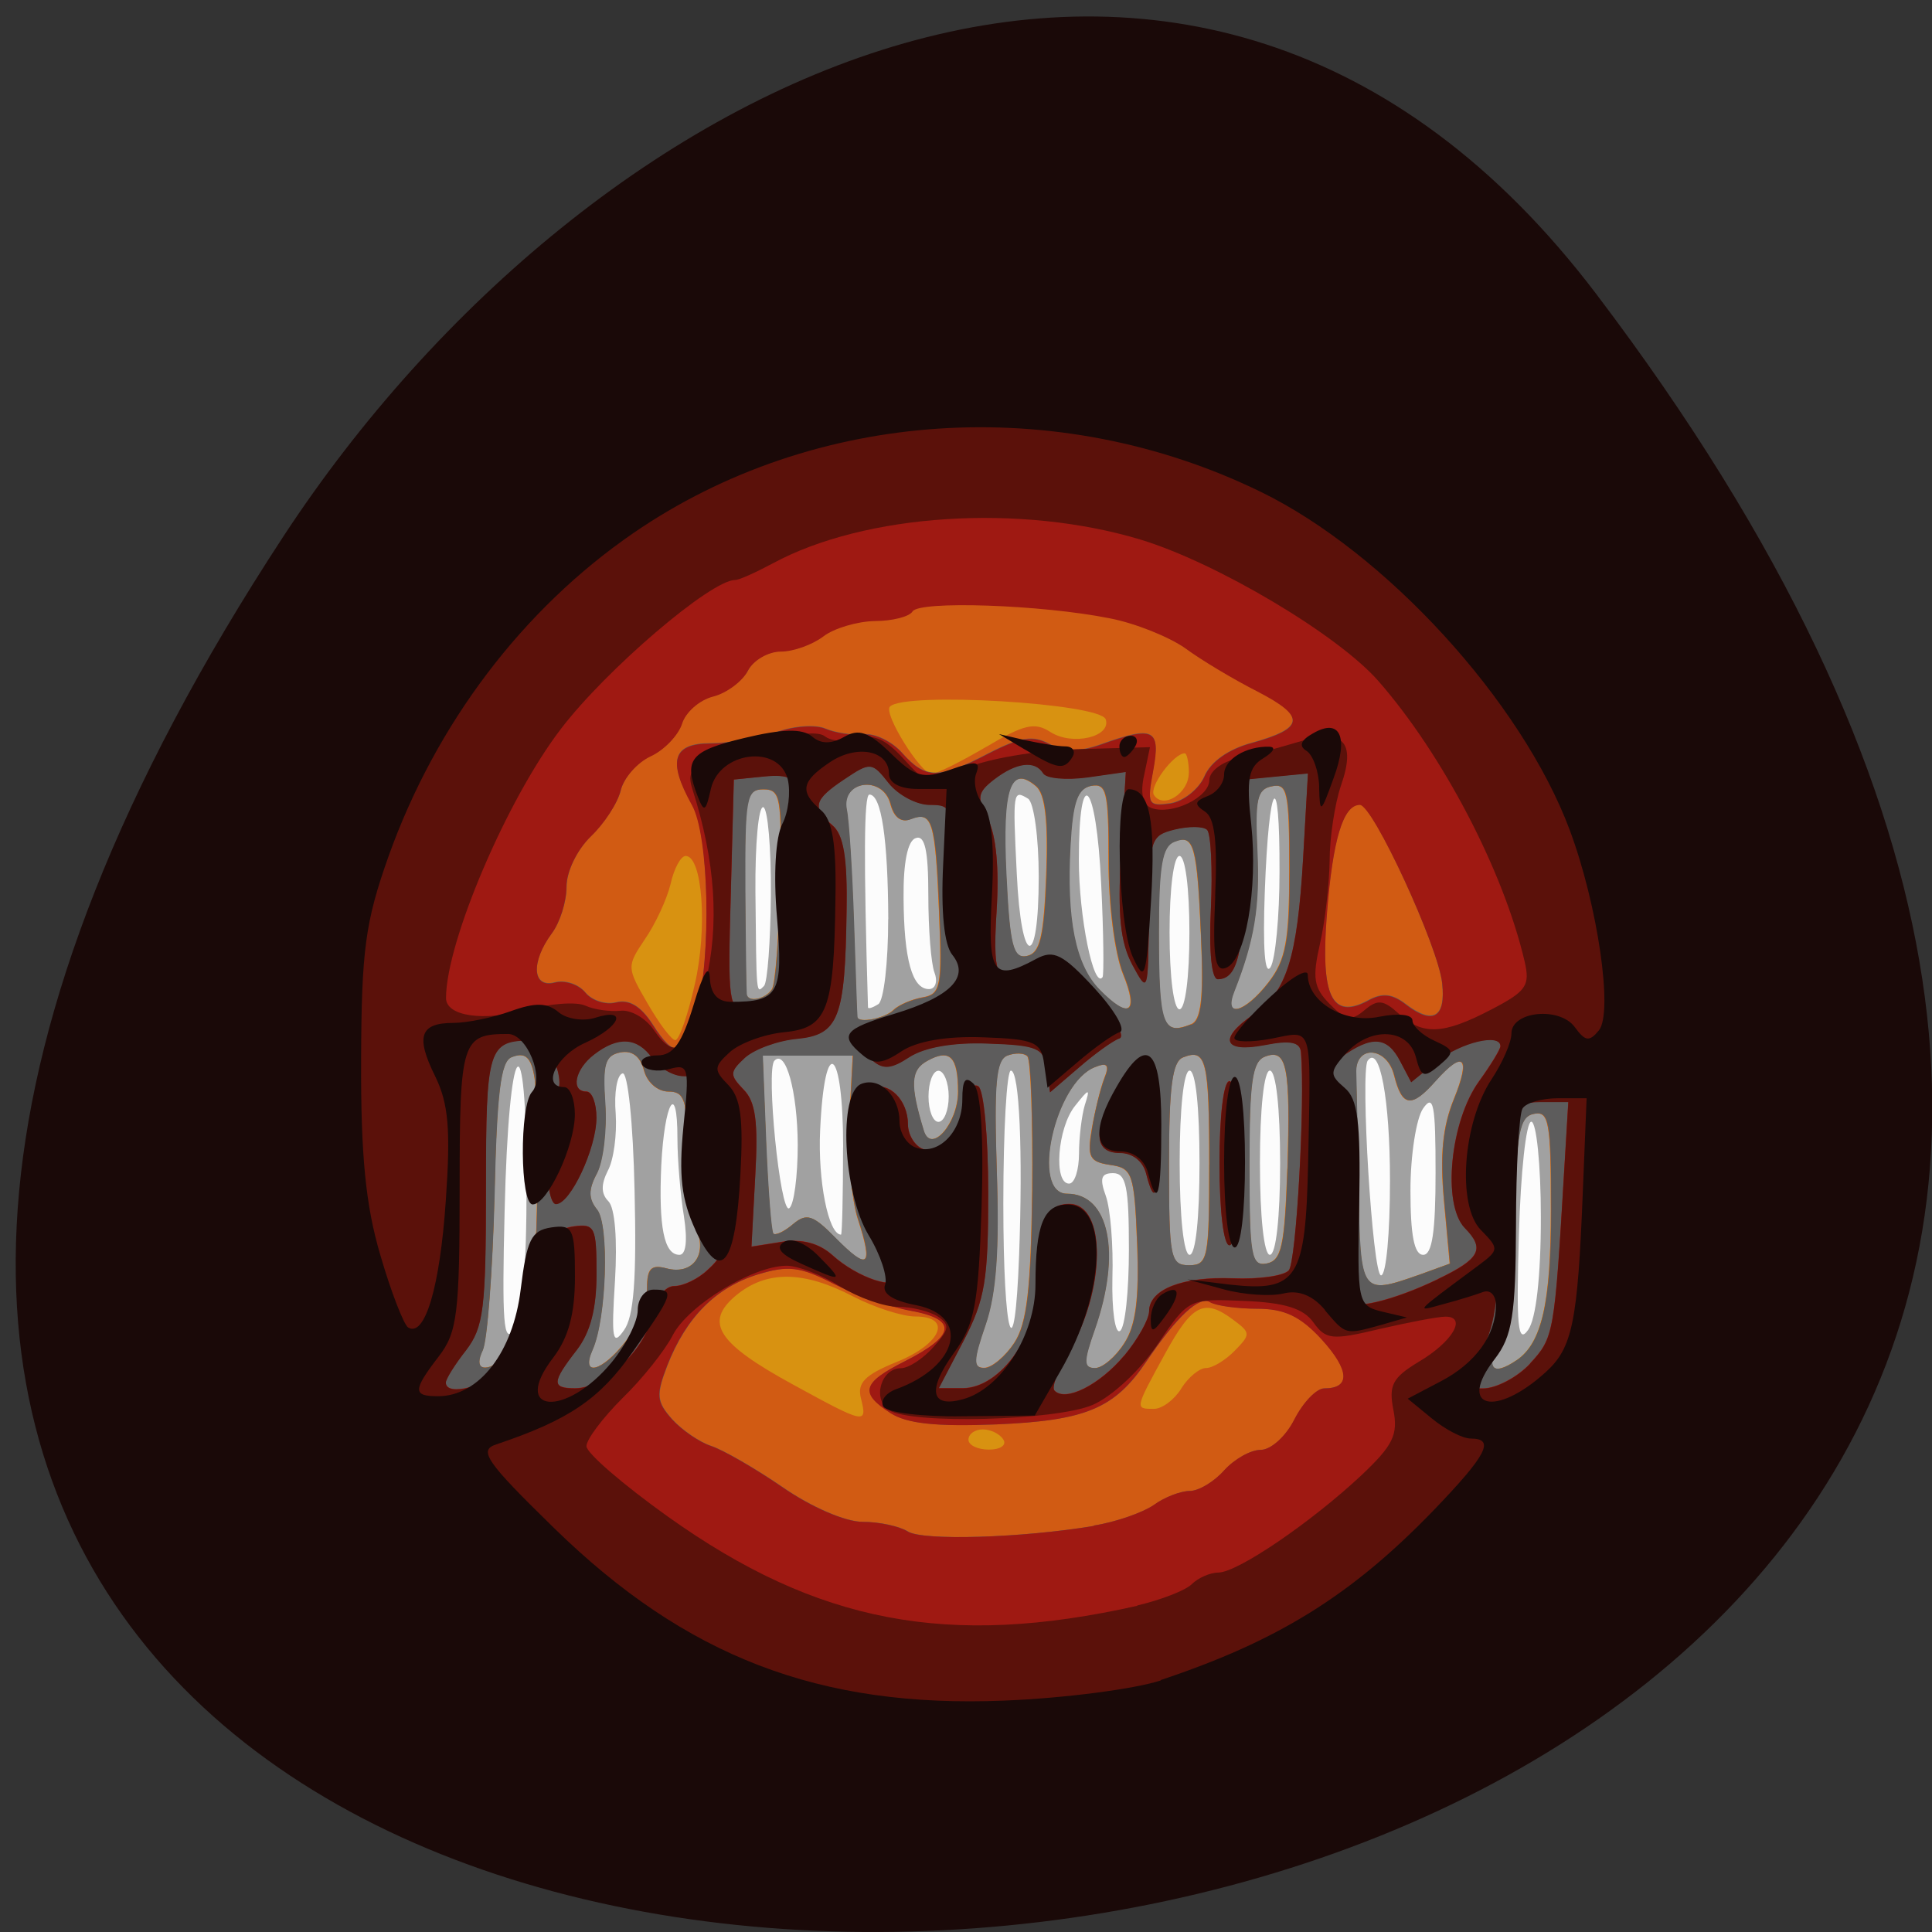 <svg xmlns="http://www.w3.org/2000/svg" viewBox="0 0 22 22"><rect x="0" y="0" width="22" height="22" fill="#333333" stroke="none"/><path d="m 18.18 3.352 c 17.207 22.695 -30.14 25.922 -14.949 2.75 c 3.465 -5.281 10.395 -8.762 14.949 -2.75" fill="#1a0908"/><path d="m 4.484 6.121 h 14.01 v 12.141 h -14.01" fill="#fff" fill-opacity="0.988"/><path d="m 5.32 19.508 c -0.527 -0.172 -1.078 -0.758 -1.246 -1.328 c -0.195 -0.672 -0.195 -11.297 0 -11.965 c 0.18 -0.602 0.723 -1.156 1.313 -1.336 c 0.656 -0.203 11.08 -0.203 11.738 0 c 0.59 0.18 1.133 0.734 1.313 1.336 c 0.195 0.668 0.195 11.297 0 11.965 c -0.18 0.602 -0.723 1.156 -1.313 1.336 c -0.613 0.188 -11.227 0.18 -11.805 -0.008 m 0.676 -6.02 c 0 -1.957 -0.203 -1.707 -0.25 0.309 c -0.031 1.262 -0.012 1.512 0.105 1.348 c 0.098 -0.133 0.145 -0.676 0.145 -1.656 m 1.23 0.074 c -0.016 -0.785 -0.078 -1.359 -0.137 -1.34 c -0.063 0.016 -0.098 0.223 -0.078 0.457 c 0.016 0.238 -0.023 0.531 -0.09 0.652 c -0.078 0.156 -0.078 0.262 0.008 0.348 c 0.074 0.078 0.102 0.438 0.074 0.902 c -0.043 0.672 -0.027 0.75 0.102 0.566 c 0.113 -0.156 0.145 -0.582 0.121 -1.586 m 10.32 0.297 c 0 -0.598 -0.051 -1.086 -0.109 -1.086 c -0.059 0 -0.121 0.578 -0.141 1.285 c -0.031 1.051 -0.012 1.25 0.105 1.086 c 0.09 -0.125 0.145 -0.602 0.145 -1.285 m -5.941 0.43 c 0.043 -1.172 0.004 -2.098 -0.094 -2.098 c -0.047 0 -0.086 0.68 -0.086 1.512 c 0 1.539 0.129 1.961 0.18 0.586 m 1.25 -0.063 c 0 -0.711 -0.031 -0.867 -0.18 -0.867 c -0.137 0 -0.156 0.059 -0.082 0.262 c 0.051 0.145 0.086 0.563 0.074 0.93 c -0.008 0.367 0.031 0.641 0.086 0.605 c 0.059 -0.035 0.102 -0.453 0.102 -0.93 m 2.973 -0.781 c 0 -0.926 -0.117 -1.555 -0.254 -1.367 c -0.086 0.125 0.055 2.445 0.152 2.445 c 0.059 0 0.102 -0.484 0.102 -1.078 m -8.04 0.406 c -0.039 -0.238 -0.074 -0.641 -0.074 -0.891 c 0 -0.664 -0.148 -0.41 -0.184 0.309 c -0.031 0.703 0.031 1.02 0.207 1.02 c 0.074 0 0.094 -0.16 0.051 -0.438 m 5.871 -0.609 c 0 -0.621 -0.043 -1.051 -0.113 -1.051 c -0.066 0 -0.113 0.43 -0.113 1.051 c 0 0.621 0.047 1.047 0.113 1.047 c 0.07 0 0.113 -0.426 0.113 -1.047 m 0.918 0 c 0 -0.621 -0.047 -1.051 -0.117 -1.051 c -0.066 0 -0.113 0.43 -0.113 1.051 c 0 0.621 0.047 1.047 0.113 1.047 c 0.07 0 0.117 -0.426 0.117 -1.047 m 1.77 0.113 c 0 -0.777 -0.023 -0.902 -0.141 -0.734 c -0.078 0.109 -0.145 0.531 -0.145 0.934 c 0 0.512 0.043 0.734 0.145 0.734 c 0.102 0 0.141 -0.262 0.141 -0.934 m -6.746 -0.289 c 0 -1.148 -0.211 -1.309 -0.262 -0.195 c -0.027 0.574 0.094 1.188 0.238 1.188 c 0.012 0 0.023 -0.445 0.023 -0.992 m -0.516 -0.035 c -0.004 -0.605 -0.137 -1.09 -0.266 -0.953 c -0.098 0.102 0.066 1.742 0.168 1.68 c 0.055 -0.035 0.098 -0.363 0.098 -0.727 m 3.203 0.102 c 0 -0.184 0.031 -0.434 0.066 -0.551 c 0.063 -0.195 0.051 -0.195 -0.113 0.012 c -0.199 0.25 -0.246 0.883 -0.066 0.883 c 0.063 0 0.113 -0.156 0.113 -0.344 m -1.484 -0.648 c 0 -0.16 -0.055 -0.293 -0.117 -0.293 c -0.063 0 -0.113 0.133 -0.113 0.293 c 0 0.16 0.051 0.289 0.113 0.289 c 0.063 0 0.117 -0.129 0.117 -0.289 m -0.688 -2.02 c -0.004 -0.91 -0.078 -1.418 -0.215 -1.418 c -0.063 0 -0.066 0.746 -0.016 2.422 c 0 0.023 0.055 0.004 0.117 -0.035 c 0.063 -0.039 0.113 -0.473 0.113 -0.969 m 3.43 0.152 c 0 -0.504 -0.047 -0.871 -0.113 -0.871 c -0.066 0 -0.113 0.367 -0.113 0.871 c 0 0.508 0.047 0.875 0.113 0.875 c 0.066 0 0.113 -0.367 0.113 -0.875 m -4.766 -0.43 c 0.004 -0.531 -0.035 -0.98 -0.086 -0.996 c -0.055 -0.016 -0.094 0.418 -0.09 0.961 c 0.012 1.199 0.008 1.164 0.098 1.074 c 0.039 -0.039 0.074 -0.508 0.078 -1.039 m 1.863 0.887 c -0.039 -0.102 -0.07 -0.496 -0.07 -0.883 c 0 -0.508 -0.039 -0.688 -0.145 -0.648 c -0.09 0.031 -0.141 0.277 -0.137 0.68 c 0.004 0.703 0.098 1.039 0.289 1.039 c 0.074 0 0.102 -0.086 0.063 -0.188 m 1.898 -1.01 c -0.055 -1.176 -0.254 -1.391 -0.254 -0.27 c 0 0.641 0.168 1.473 0.27 1.332 c 0.016 -0.023 0.012 -0.504 -0.016 -1.063 m 2.031 -0.137 c 0.004 -1.23 -0.121 -1.055 -0.168 0.234 c -0.023 0.633 0 0.957 0.066 0.852 c 0.055 -0.09 0.102 -0.578 0.102 -1.086 m -2.742 0.055 c 0 -0.445 -0.055 -0.844 -0.121 -0.887 c -0.172 -0.105 -0.176 -0.09 -0.129 0.852 c 0.051 1.078 0.25 1.105 0.25 0.035" fill="#a1a1a1"/><path d="m 5.184 19.332 c -0.496 -0.262 -0.672 -0.441 -0.93 -0.945 l -0.316 -0.621 v -11.137 l 0.316 -0.621 c 0.258 -0.504 0.434 -0.684 0.93 -0.945 l 0.609 -0.328 h 10.926 l 0.609 0.328 c 0.492 0.262 0.672 0.441 0.93 0.945 l 0.316 0.621 v 11.137 l -0.316 0.621 c -0.258 0.504 -0.438 0.684 -0.93 0.945 l -0.609 0.324 h -10.926 m -0.074 -4.168 c 0.285 -0.195 0.379 -0.641 0.398 -1.922 c 0.02 -1.41 -0.023 -1.633 -0.293 -1.527 c -0.125 0.047 -0.168 0.406 -0.195 1.598 c -0.02 0.844 -0.082 1.625 -0.133 1.738 c -0.102 0.211 0.004 0.262 0.223 0.113 m 1.41 -0.219 c 0.133 -0.168 0.238 -0.438 0.238 -0.598 c 0 -0.227 0.047 -0.277 0.223 -0.227 c 0.289 0.074 0.461 -0.145 0.344 -0.441 c -0.051 -0.129 -0.098 -0.535 -0.102 -0.902 c -0.008 -0.578 -0.039 -0.672 -0.223 -0.672 c -0.121 0 -0.242 -0.105 -0.277 -0.242 c -0.043 -0.16 -0.137 -0.23 -0.27 -0.203 c -0.176 0.035 -0.203 0.137 -0.172 0.586 c 0.02 0.297 -0.023 0.652 -0.094 0.789 c -0.098 0.188 -0.098 0.289 0 0.414 c 0.145 0.172 0.109 1.242 -0.051 1.598 c -0.137 0.316 0.113 0.25 0.383 -0.102 m 4.422 0.02 c 0.145 -0.223 0.188 -0.621 0.203 -1.738 c 0.008 -0.801 -0.016 -1.484 -0.055 -1.523 c -0.035 -0.039 -0.141 -0.043 -0.23 -0.008 c -0.129 0.051 -0.152 0.316 -0.121 1.316 c 0.031 0.895 -0.004 1.391 -0.125 1.746 c -0.141 0.41 -0.145 0.496 -0.016 0.496 c 0.086 0 0.242 -0.133 0.344 -0.289 m 1.25 0.008 c 0.133 -0.203 0.172 -0.508 0.148 -1.137 c -0.031 -0.801 -0.055 -0.859 -0.305 -0.895 c -0.238 -0.035 -0.266 -0.086 -0.211 -0.41 c 0.035 -0.203 0.098 -0.461 0.141 -0.574 c 0.063 -0.156 0.035 -0.188 -0.109 -0.129 c -0.457 0.176 -0.734 1.441 -0.316 1.441 c 0.48 0 0.621 0.676 0.316 1.547 c -0.129 0.367 -0.129 0.438 0.004 0.438 c 0.086 0 0.234 -0.125 0.332 -0.281 m 4.469 0.191 c 0.285 -0.195 0.391 -0.652 0.391 -1.719 c 0 -0.996 -0.023 -1.121 -0.195 -1.086 c -0.164 0.031 -0.199 0.211 -0.223 1.168 c -0.012 0.625 -0.078 1.234 -0.148 1.363 c -0.188 0.363 -0.117 0.473 0.176 0.273 m -1.117 -0.969 l 0.355 -0.129 l -0.066 -0.719 c -0.047 -0.516 -0.016 -0.84 0.113 -1.156 c 0.195 -0.48 0.109 -0.563 -0.211 -0.203 c -0.273 0.309 -0.379 0.293 -0.469 -0.063 c -0.082 -0.336 -0.449 -0.355 -0.434 -0.023 c 0.004 0.113 0.016 0.703 0.027 1.309 c 0.02 1.203 0.027 1.215 0.684 0.984 m -6.383 -0.633 c -0.074 -0.23 -0.117 -0.746 -0.098 -1.145 l 0.039 -0.719 h -1.027 l 0.039 0.988 c 0.023 0.547 0.059 1.012 0.082 1.039 c 0.023 0.023 0.125 -0.023 0.227 -0.109 c 0.152 -0.129 0.227 -0.105 0.48 0.156 c 0.375 0.379 0.434 0.332 0.258 -0.211 m 4 -0.621 c 0 -1.195 -0.035 -1.328 -0.297 -1.223 c -0.125 0.047 -0.164 0.332 -0.164 1.215 c 0 1.074 0.016 1.152 0.23 1.152 c 0.215 0 0.23 -0.078 0.23 -1.145 m 0.891 0.047 c 0.035 -1.168 -0.004 -1.375 -0.258 -1.277 c -0.145 0.055 -0.176 0.293 -0.176 1.23 c 0 1.043 0.02 1.16 0.199 1.125 c 0.168 -0.035 0.203 -0.199 0.234 -1.078 m -3.75 -0.879 c 0 -0.398 -0.094 -0.492 -0.348 -0.352 c -0.195 0.105 -0.203 0.273 -0.043 0.797 c 0.082 0.27 0.391 -0.082 0.391 -0.445 m 2.652 -0.766 c 0.113 -0.043 0.145 -0.281 0.117 -0.961 c -0.047 -1.086 -0.082 -1.207 -0.309 -1.117 c -0.137 0.051 -0.176 0.27 -0.176 1.027 c 0 1.063 0.043 1.18 0.367 1.051 m -3.391 -0.16 c 0.059 -0.059 0.211 -0.125 0.336 -0.145 c 0.207 -0.039 0.223 -0.121 0.188 -0.977 c -0.043 -1.035 -0.078 -1.148 -0.324 -1.055 c -0.109 0.043 -0.191 -0.02 -0.23 -0.172 c -0.086 -0.332 -0.566 -0.27 -0.5 0.063 c 0.027 0.129 0.063 0.707 0.082 1.285 c 0.02 0.574 0.035 1.063 0.039 1.078 c 0.012 0.074 0.313 0.016 0.41 -0.078 m 2.617 -0.414 c -0.094 -0.234 -0.164 -0.781 -0.164 -1.293 c 0 -0.781 -0.023 -0.879 -0.199 -0.848 c -0.156 0.031 -0.211 0.18 -0.238 0.68 c -0.047 0.844 0.059 1.359 0.328 1.637 c 0.34 0.348 0.457 0.273 0.273 -0.176 m 1.656 0.098 c 0.199 -0.258 0.238 -0.473 0.238 -1.293 c 0 -0.875 -0.023 -0.977 -0.199 -0.941 c -0.168 0.031 -0.195 0.148 -0.168 0.734 c 0.031 0.637 -0.035 1.027 -0.262 1.602 c -0.125 0.313 0.121 0.246 0.391 -0.102 m -5.652 0.074 c 0.039 -0.063 0.078 -0.602 0.09 -1.195 c 0.023 -0.984 0.008 -1.078 -0.191 -1.078 c -0.195 0 -0.211 0.098 -0.207 1.137 c 0.004 0.625 0.012 1.16 0.016 1.191 c 0.012 0.105 0.219 0.063 0.293 -0.055 m 3.121 -1.297 c 0.023 -0.625 -0.012 -0.922 -0.117 -1.012 c -0.293 -0.246 -0.387 0.023 -0.34 1 c 0.043 0.82 0.078 0.965 0.234 0.934 c 0.152 -0.031 0.195 -0.211 0.223 -0.922" fill="#d89211"/><path d="m 5.184 19.332 c -0.496 -0.262 -0.672 -0.441 -0.93 -0.945 l -0.316 -0.621 v -11.137 l 0.316 -0.621 c 0.258 -0.504 0.434 -0.684 0.93 -0.945 l 0.609 -0.328 h 10.926 l 0.609 0.328 c 0.492 0.262 0.672 0.441 0.93 0.945 l 0.316 0.621 v 11.137 l -0.316 0.621 c -0.258 0.504 -0.438 0.684 -0.93 0.945 l -0.609 0.324 h -10.926 m 5.633 -3.262 c -0.039 -0.066 -0.145 -0.117 -0.234 -0.117 c -0.09 0 -0.164 0.051 -0.164 0.117 c 0 0.063 0.105 0.113 0.234 0.113 c 0.129 0 0.203 -0.051 0.164 -0.113 m -1.621 -0.465 c -0.047 -0.18 0.035 -0.27 0.41 -0.422 c 0.508 -0.207 0.633 -0.516 0.207 -0.516 c -0.145 0 -0.465 -0.102 -0.711 -0.23 c -0.563 -0.293 -0.984 -0.297 -1.332 -0.008 c -0.363 0.305 -0.211 0.543 0.656 1.016 c 0.813 0.445 0.844 0.453 0.77 0.16 m 3.648 -0.121 c 0.082 -0.129 0.207 -0.23 0.281 -0.23 c 0.074 0 0.223 -0.09 0.328 -0.199 c 0.18 -0.184 0.18 -0.203 -0.016 -0.348 c -0.332 -0.25 -0.469 -0.184 -0.781 0.387 c -0.344 0.629 -0.344 0.625 -0.125 0.625 c 0.094 0 0.234 -0.105 0.313 -0.234 m -7.734 -0.32 c 0.285 -0.195 0.379 -0.641 0.398 -1.922 c 0.02 -1.41 -0.023 -1.633 -0.293 -1.531 c -0.125 0.051 -0.168 0.41 -0.195 1.598 c -0.02 0.844 -0.082 1.629 -0.133 1.738 c -0.102 0.211 0.004 0.266 0.223 0.117 m 1.41 -0.219 c 0.133 -0.168 0.238 -0.438 0.238 -0.598 c 0 -0.23 0.047 -0.277 0.227 -0.227 c 0.289 0.074 0.457 -0.145 0.34 -0.441 c -0.051 -0.129 -0.098 -0.535 -0.102 -0.906 c -0.008 -0.574 -0.039 -0.668 -0.223 -0.668 c -0.121 0 -0.242 -0.105 -0.277 -0.242 c -0.043 -0.16 -0.137 -0.23 -0.27 -0.203 c -0.176 0.035 -0.203 0.137 -0.172 0.586 c 0.02 0.297 -0.023 0.652 -0.094 0.789 c -0.098 0.188 -0.098 0.289 0 0.414 c 0.145 0.172 0.109 1.242 -0.051 1.598 c -0.137 0.316 0.113 0.246 0.383 -0.102 m 4.422 0.02 c 0.145 -0.223 0.188 -0.621 0.203 -1.738 c 0.008 -0.801 -0.016 -1.484 -0.055 -1.523 c -0.035 -0.039 -0.141 -0.043 -0.23 -0.008 c -0.129 0.051 -0.152 0.316 -0.117 1.316 c 0.027 0.891 -0.008 1.391 -0.129 1.746 c -0.141 0.41 -0.145 0.492 -0.016 0.492 c 0.086 0 0.242 -0.129 0.344 -0.285 m 1.25 0.008 c 0.133 -0.203 0.172 -0.508 0.148 -1.137 c -0.031 -0.801 -0.055 -0.859 -0.305 -0.895 c -0.238 -0.035 -0.266 -0.09 -0.211 -0.41 c 0.035 -0.203 0.098 -0.461 0.141 -0.574 c 0.063 -0.156 0.035 -0.188 -0.109 -0.129 c -0.457 0.176 -0.734 1.441 -0.316 1.441 c 0.484 0 0.621 0.676 0.316 1.547 c -0.129 0.367 -0.129 0.438 0.004 0.438 c 0.086 0 0.234 -0.129 0.332 -0.281 m 4.473 0.191 c 0.285 -0.195 0.387 -0.652 0.387 -1.719 c 0 -0.996 -0.023 -1.121 -0.195 -1.086 c -0.164 0.031 -0.199 0.211 -0.219 1.168 c -0.016 0.621 -0.082 1.234 -0.152 1.363 c -0.188 0.359 -0.117 0.473 0.18 0.273 m -1.121 -0.969 l 0.355 -0.129 l -0.066 -0.719 c -0.047 -0.516 -0.016 -0.84 0.113 -1.156 c 0.195 -0.48 0.109 -0.563 -0.211 -0.203 c -0.273 0.309 -0.379 0.293 -0.469 -0.063 c -0.082 -0.34 -0.449 -0.355 -0.434 -0.023 c 0.004 0.113 0.016 0.699 0.027 1.309 c 0.02 1.203 0.027 1.215 0.684 0.984 m -6.383 -0.633 c -0.074 -0.23 -0.117 -0.746 -0.098 -1.145 l 0.039 -0.723 h -1.027 l 0.039 0.992 c 0.023 0.547 0.059 1.012 0.082 1.035 c 0.023 0.027 0.125 -0.02 0.227 -0.105 c 0.152 -0.129 0.227 -0.105 0.48 0.156 c 0.375 0.379 0.434 0.332 0.258 -0.211 m 4 -0.621 c 0 -1.195 -0.035 -1.328 -0.297 -1.223 c -0.125 0.047 -0.16 0.332 -0.16 1.215 c 0 1.074 0.012 1.152 0.227 1.152 c 0.215 0 0.23 -0.078 0.23 -1.145 m 0.891 0.047 c 0.035 -1.168 -0.004 -1.375 -0.258 -1.277 c -0.145 0.055 -0.176 0.293 -0.176 1.23 c 0 1.043 0.02 1.16 0.199 1.125 c 0.168 -0.035 0.203 -0.199 0.234 -1.078 m -3.75 -0.879 c 0 -0.398 -0.094 -0.492 -0.348 -0.352 c -0.195 0.105 -0.203 0.273 -0.043 0.797 c 0.082 0.27 0.391 -0.082 0.391 -0.445 m -2.996 -1.227 c 0.145 -0.637 0.086 -1.457 -0.105 -1.457 c -0.055 0 -0.133 0.141 -0.172 0.32 c -0.043 0.176 -0.176 0.461 -0.293 0.629 c -0.207 0.309 -0.207 0.32 0.031 0.73 c 0.133 0.23 0.273 0.418 0.316 0.418 c 0.043 0 0.145 -0.289 0.223 -0.641 m 5.648 0.461 c 0.113 -0.043 0.145 -0.285 0.117 -0.961 c -0.047 -1.086 -0.082 -1.207 -0.309 -1.121 c -0.137 0.055 -0.176 0.273 -0.176 1.031 c 0 1.063 0.043 1.18 0.367 1.051 m -3.391 -0.16 c 0.059 -0.059 0.211 -0.125 0.336 -0.148 c 0.207 -0.035 0.223 -0.117 0.188 -0.973 c -0.043 -1.035 -0.078 -1.152 -0.324 -1.055 c -0.109 0.043 -0.191 -0.02 -0.23 -0.172 c -0.086 -0.332 -0.566 -0.27 -0.5 0.063 c 0.027 0.129 0.063 0.707 0.082 1.285 c 0.02 0.574 0.035 1.063 0.039 1.078 c 0.012 0.074 0.313 0.016 0.41 -0.078 m 2.617 -0.414 c -0.094 -0.234 -0.164 -0.781 -0.164 -1.293 c 0 -0.781 -0.023 -0.879 -0.199 -0.848 c -0.156 0.031 -0.211 0.18 -0.238 0.68 c -0.047 0.844 0.059 1.359 0.328 1.637 c 0.34 0.348 0.457 0.273 0.273 -0.176 m 1.656 0.098 c 0.199 -0.258 0.238 -0.473 0.238 -1.293 c 0 -0.875 -0.023 -0.98 -0.199 -0.941 c -0.168 0.031 -0.195 0.148 -0.168 0.734 c 0.031 0.637 -0.035 1.027 -0.262 1.602 c -0.125 0.309 0.121 0.246 0.391 -0.102 m -5.652 0.074 c 0.039 -0.063 0.078 -0.602 0.09 -1.195 c 0.023 -0.988 0.008 -1.078 -0.191 -1.078 c -0.195 0 -0.211 0.098 -0.207 1.133 c 0.004 0.629 0.012 1.164 0.016 1.195 c 0.012 0.105 0.219 0.063 0.293 -0.055 m 3.121 -1.297 c 0.023 -0.625 -0.012 -0.922 -0.117 -1.012 c -0.293 -0.25 -0.387 0.023 -0.34 1 c 0.043 0.82 0.078 0.965 0.234 0.934 c 0.152 -0.031 0.195 -0.211 0.223 -0.922 m 1.625 -1.164 c 0 -0.121 -0.023 -0.223 -0.047 -0.223 c -0.125 0 -0.406 0.379 -0.352 0.473 c 0.105 0.168 0.398 -0.016 0.398 -0.25 m -2.305 -0.297 c 0.426 -0.254 0.551 -0.285 0.73 -0.168 c 0.25 0.16 0.695 0.055 0.629 -0.145 c -0.063 -0.184 -2.293 -0.316 -2.457 -0.145 c -0.078 0.078 0.352 0.766 0.473 0.766 c 0.059 0 0.34 -0.141 0.625 -0.309" fill="#d15b13"/><path d="m 5.184 19.332 c -0.496 -0.262 -0.672 -0.441 -0.93 -0.945 l -0.316 -0.621 v -11.137 l 0.316 -0.621 c 0.258 -0.504 0.434 -0.684 0.93 -0.945 l 0.609 -0.328 h 10.926 l 0.609 0.328 c 0.492 0.262 0.672 0.441 0.93 0.945 l 0.316 0.621 v 11.137 l -0.316 0.621 c -0.258 0.504 -0.438 0.684 -0.93 0.945 l -0.609 0.324 h -10.926 m 6.664 -2.285 c 0.25 -0.039 0.559 -0.148 0.684 -0.234 c 0.121 -0.09 0.309 -0.16 0.41 -0.16 c 0.102 0 0.277 -0.105 0.391 -0.234 c 0.117 -0.129 0.301 -0.234 0.418 -0.234 c 0.113 0 0.285 -0.152 0.383 -0.348 c 0.098 -0.191 0.25 -0.352 0.34 -0.352 c 0.301 0 0.289 -0.207 -0.031 -0.559 c -0.242 -0.262 -0.422 -0.348 -0.734 -0.348 c -0.23 0 -0.469 -0.035 -0.535 -0.074 c -0.121 -0.078 -0.379 0.16 -0.73 0.68 c -0.359 0.531 -0.688 0.668 -1.703 0.711 c -0.688 0.027 -1.02 -0.008 -1.207 -0.129 c -0.355 -0.23 -0.324 -0.344 0.164 -0.59 c 0.578 -0.293 0.602 -0.477 0.07 -0.574 c -0.238 -0.043 -0.637 -0.184 -0.883 -0.309 c -0.379 -0.195 -0.516 -0.211 -0.863 -0.105 c -0.477 0.148 -0.816 0.488 -1.031 1.039 c -0.129 0.336 -0.121 0.41 0.055 0.609 c 0.113 0.125 0.313 0.262 0.445 0.305 c 0.133 0.043 0.5 0.254 0.813 0.469 c 0.328 0.227 0.715 0.395 0.914 0.395 c 0.191 0 0.418 0.051 0.512 0.109 c 0.168 0.109 1.301 0.074 2.121 -0.063 m -6.738 -1.887 c 0.285 -0.195 0.379 -0.641 0.398 -1.922 c 0.02 -1.41 -0.023 -1.633 -0.293 -1.527 c -0.125 0.047 -0.168 0.406 -0.195 1.598 c -0.023 0.844 -0.082 1.625 -0.133 1.738 c -0.102 0.211 0.004 0.262 0.223 0.113 m 1.41 -0.219 c 0.133 -0.168 0.238 -0.438 0.238 -0.598 c 0 -0.227 0.047 -0.273 0.223 -0.227 c 0.289 0.074 0.461 -0.145 0.344 -0.441 c -0.051 -0.129 -0.098 -0.535 -0.102 -0.902 c -0.008 -0.578 -0.039 -0.672 -0.223 -0.672 c -0.121 0 -0.242 -0.105 -0.277 -0.242 c -0.043 -0.16 -0.137 -0.23 -0.273 -0.203 c -0.172 0.035 -0.199 0.137 -0.168 0.586 c 0.02 0.297 -0.023 0.652 -0.094 0.789 c -0.102 0.188 -0.098 0.293 0 0.414 c 0.141 0.172 0.109 1.242 -0.051 1.598 c -0.141 0.316 0.113 0.25 0.383 -0.102 m 4.422 0.02 c 0.145 -0.223 0.188 -0.621 0.203 -1.738 c 0.008 -0.797 -0.016 -1.484 -0.055 -1.523 c -0.035 -0.039 -0.141 -0.043 -0.23 -0.008 c -0.129 0.051 -0.152 0.32 -0.121 1.316 c 0.031 0.895 -0.004 1.391 -0.125 1.746 c -0.141 0.41 -0.145 0.496 -0.016 0.496 c 0.086 0 0.242 -0.133 0.344 -0.289 m 1.25 0.008 c 0.133 -0.203 0.172 -0.508 0.148 -1.137 c -0.035 -0.801 -0.055 -0.859 -0.305 -0.895 c -0.238 -0.035 -0.266 -0.086 -0.211 -0.41 c 0.031 -0.203 0.098 -0.461 0.141 -0.574 c 0.063 -0.156 0.035 -0.188 -0.109 -0.129 c -0.457 0.18 -0.734 1.441 -0.316 1.441 c 0.48 0 0.621 0.676 0.316 1.547 c -0.129 0.367 -0.129 0.438 0.004 0.438 c 0.082 0 0.234 -0.125 0.332 -0.281 m 4.469 0.191 c 0.285 -0.195 0.391 -0.652 0.391 -1.719 c 0 -0.996 -0.023 -1.121 -0.195 -1.086 c -0.164 0.031 -0.199 0.211 -0.223 1.168 c -0.012 0.625 -0.082 1.234 -0.148 1.363 c -0.188 0.363 -0.117 0.473 0.176 0.273 m -1.117 -0.969 l 0.355 -0.129 l -0.066 -0.719 c -0.047 -0.516 -0.016 -0.84 0.113 -1.156 c 0.195 -0.48 0.109 -0.563 -0.211 -0.203 c -0.273 0.309 -0.379 0.293 -0.469 -0.063 c -0.082 -0.336 -0.453 -0.355 -0.434 -0.023 c 0.004 0.113 0.016 0.703 0.027 1.313 c 0.02 1.199 0.027 1.211 0.684 0.98 m -6.383 -0.633 c -0.074 -0.23 -0.121 -0.746 -0.098 -1.145 l 0.039 -0.719 h -1.027 l 0.039 0.988 c 0.023 0.547 0.059 1.012 0.082 1.039 c 0.023 0.023 0.125 -0.023 0.223 -0.109 c 0.156 -0.129 0.227 -0.105 0.484 0.156 c 0.375 0.379 0.434 0.332 0.258 -0.211 m 4 -0.621 c 0 -1.195 -0.035 -1.328 -0.301 -1.223 c -0.121 0.047 -0.16 0.332 -0.16 1.215 c 0 1.074 0.016 1.152 0.23 1.152 c 0.215 0 0.23 -0.078 0.23 -1.145 m 0.891 0.047 c 0.035 -1.168 -0.008 -1.375 -0.258 -1.277 c -0.145 0.055 -0.176 0.293 -0.176 1.23 c 0 1.043 0.02 1.16 0.199 1.125 c 0.168 -0.035 0.203 -0.199 0.234 -1.078 m -3.75 -0.879 c 0 -0.398 -0.094 -0.492 -0.348 -0.352 c -0.195 0.105 -0.203 0.273 -0.043 0.797 c 0.082 0.27 0.391 -0.082 0.391 -0.445 m -2.98 -0.906 c 0.172 -0.637 0.145 -2.02 -0.051 -2.363 c -0.281 -0.5 -0.223 -0.699 0.211 -0.699 c 0.211 0 0.547 -0.055 0.746 -0.125 c 0.199 -0.074 0.449 -0.09 0.559 -0.043 c 0.109 0.047 0.305 0.078 0.434 0.066 c 0.129 -0.016 0.332 0.082 0.445 0.215 c 0.266 0.297 0.414 0.297 0.984 0 c 0.359 -0.184 0.504 -0.207 0.691 -0.105 c 0.168 0.09 0.332 0.094 0.586 0.004 c 0.602 -0.215 0.68 -0.176 0.594 0.293 c -0.07 0.391 -0.059 0.414 0.195 0.379 c 0.148 -0.023 0.324 -0.16 0.387 -0.305 c 0.07 -0.168 0.277 -0.313 0.539 -0.383 c 0.605 -0.168 0.621 -0.301 0.066 -0.59 c -0.27 -0.137 -0.641 -0.359 -0.824 -0.492 c -0.184 -0.129 -0.57 -0.285 -0.859 -0.344 c -0.773 -0.152 -2.168 -0.199 -2.242 -0.078 c -0.039 0.063 -0.23 0.113 -0.434 0.113 c -0.199 0.004 -0.465 0.082 -0.586 0.176 c -0.121 0.094 -0.34 0.172 -0.48 0.172 c -0.145 0 -0.313 0.098 -0.375 0.219 c -0.066 0.121 -0.242 0.254 -0.398 0.293 c -0.152 0.039 -0.316 0.18 -0.355 0.309 c -0.043 0.133 -0.199 0.301 -0.355 0.371 c -0.152 0.07 -0.305 0.246 -0.34 0.391 c -0.035 0.145 -0.191 0.379 -0.34 0.523 c -0.156 0.152 -0.277 0.398 -0.277 0.574 c 0 0.168 -0.074 0.406 -0.168 0.531 c -0.242 0.324 -0.223 0.625 0.031 0.559 c 0.117 -0.031 0.273 0.02 0.348 0.113 c 0.078 0.094 0.238 0.145 0.355 0.113 c 0.145 -0.035 0.277 0.043 0.41 0.246 c 0.262 0.41 0.363 0.383 0.504 -0.133 m 5.633 0.145 c 0.113 -0.047 0.145 -0.285 0.113 -0.965 c -0.043 -1.086 -0.078 -1.207 -0.305 -1.117 c -0.137 0.051 -0.176 0.27 -0.176 1.027 c 0 1.063 0.043 1.18 0.367 1.051 m -3.391 -0.16 c 0.059 -0.059 0.211 -0.125 0.336 -0.145 c 0.207 -0.039 0.223 -0.121 0.188 -0.977 c -0.043 -1.035 -0.078 -1.148 -0.324 -1.055 c -0.109 0.043 -0.191 -0.02 -0.23 -0.172 c -0.086 -0.332 -0.566 -0.27 -0.5 0.063 c 0.027 0.129 0.063 0.707 0.082 1.285 c 0.02 0.574 0.035 1.063 0.039 1.078 c 0.012 0.074 0.313 0.016 0.41 -0.078 m 6.246 -0.313 c -0.043 -0.414 -0.789 -2.031 -0.934 -2.031 c -0.191 0 -0.313 0.395 -0.379 1.246 c -0.074 0.934 0.059 1.207 0.469 0.984 c 0.164 -0.09 0.277 -0.078 0.438 0.047 c 0.305 0.23 0.449 0.145 0.406 -0.246 m -3.629 -0.102 c -0.094 -0.234 -0.164 -0.781 -0.164 -1.293 c 0 -0.781 -0.023 -0.879 -0.199 -0.848 c -0.156 0.031 -0.211 0.18 -0.238 0.68 c -0.047 0.844 0.059 1.359 0.328 1.637 c 0.34 0.348 0.457 0.273 0.273 -0.176 m 1.656 0.098 c 0.199 -0.258 0.238 -0.473 0.238 -1.293 c 0 -0.875 -0.023 -0.977 -0.199 -0.941 c -0.172 0.031 -0.195 0.148 -0.168 0.734 c 0.031 0.637 -0.035 1.027 -0.262 1.602 c -0.125 0.313 0.121 0.246 0.391 -0.102 m -5.652 0.074 c 0.035 -0.063 0.078 -0.602 0.09 -1.195 c 0.023 -0.984 0.008 -1.078 -0.191 -1.078 c -0.195 0 -0.211 0.098 -0.207 1.137 c 0.004 0.625 0.012 1.16 0.016 1.195 c 0.012 0.102 0.219 0.059 0.293 -0.059 m 3.121 -1.297 c 0.023 -0.625 -0.012 -0.922 -0.117 -1.012 c -0.293 -0.246 -0.387 0.023 -0.34 1 c 0.039 0.82 0.078 0.965 0.234 0.934 c 0.152 -0.031 0.195 -0.211 0.223 -0.922" fill="#5d5c5c"/><path d="m 5.824 19.578 c -0.414 -0.09 -1.137 -0.68 -1.488 -1.207 l -0.344 -0.52 v -11.309 l 0.348 -0.523 c 0.188 -0.285 0.574 -0.68 0.855 -0.871 l 0.512 -0.355 h 11.09 l 0.512 0.355 c 0.281 0.191 0.668 0.586 0.859 0.871 l 0.344 0.523 v 11.309 l -0.344 0.52 c -0.191 0.289 -0.578 0.68 -0.859 0.875 l -0.512 0.352 l -5.375 0.016 c -2.957 0.008 -5.477 -0.008 -5.602 -0.035 m 6.633 -2.207 c 0.25 -0.039 0.559 -0.148 0.684 -0.234 c 0.121 -0.09 0.309 -0.16 0.41 -0.16 c 0.102 0 0.277 -0.105 0.391 -0.234 c 0.117 -0.129 0.301 -0.234 0.418 -0.234 c 0.113 0 0.285 -0.152 0.383 -0.348 c 0.098 -0.191 0.25 -0.352 0.34 -0.352 c 0.301 0 0.289 -0.207 -0.031 -0.559 c -0.242 -0.262 -0.422 -0.348 -0.734 -0.348 c -0.23 0 -0.469 -0.035 -0.535 -0.074 c -0.121 -0.078 -0.379 0.16 -0.73 0.68 c -0.359 0.531 -0.688 0.668 -1.703 0.711 c -0.688 0.027 -1.02 -0.008 -1.207 -0.129 c -0.355 -0.23 -0.324 -0.344 0.164 -0.59 c 0.578 -0.293 0.602 -0.477 0.07 -0.574 c -0.238 -0.043 -0.637 -0.184 -0.883 -0.309 c -0.379 -0.195 -0.516 -0.211 -0.863 -0.105 c -0.477 0.148 -0.816 0.488 -1.031 1.039 c -0.129 0.336 -0.121 0.41 0.055 0.609 c 0.113 0.125 0.313 0.262 0.445 0.305 c 0.133 0.043 0.5 0.254 0.813 0.469 c 0.328 0.227 0.715 0.395 0.914 0.395 c 0.191 0 0.418 0.051 0.512 0.109 c 0.168 0.109 1.301 0.074 2.121 -0.063 m 0.344 -1.938 c 0.156 -0.188 0.285 -0.418 0.285 -0.508 c 0 -0.25 0.383 -0.398 0.957 -0.375 c 0.289 0.012 0.574 -0.027 0.633 -0.09 c 0.086 -0.09 0.188 -1.918 0.137 -2.484 c -0.008 -0.117 -0.117 -0.141 -0.414 -0.082 c -0.469 0.09 -0.527 -0.074 -0.125 -0.348 c 0.375 -0.25 0.5 -0.641 0.566 -1.781 l 0.055 -0.965 l -0.359 0.035 l -0.355 0.035 l -0.008 0.992 c -0.008 0.98 -0.078 1.281 -0.305 1.281 c -0.07 0 -0.102 -0.309 -0.078 -0.809 c 0.02 -0.445 0 -0.844 -0.043 -0.891 c -0.043 -0.043 -0.211 -0.043 -0.371 -0.004 c -0.277 0.07 -0.289 0.109 -0.293 0.977 c -0.008 0.887 -0.008 0.895 -0.188 0.563 c -0.137 -0.258 -0.168 -0.566 -0.129 -1.27 l 0.055 -0.926 l -0.441 0.063 c -0.238 0.031 -0.465 0.012 -0.5 -0.047 c -0.094 -0.152 -0.305 -0.125 -0.559 0.07 c -0.191 0.148 -0.199 0.207 -0.07 0.453 c 0.094 0.184 0.129 0.559 0.098 1.051 c -0.051 0.816 0.016 0.902 0.488 0.645 c 0.188 -0.102 0.289 -0.051 0.633 0.32 c 0.223 0.242 0.348 0.457 0.277 0.48 c -0.07 0.023 -0.277 0.172 -0.457 0.328 l -0.332 0.285 l -0.035 -0.266 c -0.035 -0.238 -0.109 -0.27 -0.668 -0.289 c -0.398 -0.016 -0.723 0.043 -0.895 0.152 c -0.207 0.137 -0.301 0.148 -0.426 0.039 c -0.258 -0.215 -0.203 -0.281 0.344 -0.445 c 0.621 -0.188 0.836 -0.406 0.641 -0.652 c -0.09 -0.105 -0.125 -0.465 -0.102 -0.988 c 0.035 -0.797 0.031 -0.824 -0.23 -0.824 c -0.145 0 -0.355 -0.109 -0.465 -0.246 c -0.191 -0.242 -0.207 -0.246 -0.504 -0.047 c -0.352 0.234 -0.375 0.324 -0.137 0.527 c 0.125 0.105 0.168 0.367 0.16 0.977 c -0.016 1.219 -0.09 1.406 -0.563 1.453 c -0.219 0.02 -0.484 0.117 -0.594 0.215 c -0.176 0.164 -0.176 0.195 -0.016 0.363 c 0.137 0.137 0.168 0.367 0.133 0.984 l -0.043 0.805 l 0.348 -0.055 c 0.23 -0.035 0.422 0.016 0.574 0.152 c 0.289 0.262 0.746 0.41 0.746 0.246 c 0 -0.066 -0.105 -0.293 -0.23 -0.504 c -0.273 -0.457 -0.32 -1.543 -0.07 -1.645 c 0.199 -0.078 0.414 0.137 0.414 0.414 c 0 0.117 0.078 0.246 0.172 0.281 c 0.246 0.098 0.516 -0.168 0.516 -0.504 c 0 -0.16 0.047 -0.25 0.113 -0.211 c 0.063 0.039 0.113 0.578 0.113 1.215 c 0 0.988 -0.035 1.211 -0.281 1.684 l -0.285 0.539 h 0.273 c 0.434 0 0.867 -0.613 0.867 -1.223 c 0 -0.652 0.086 -0.875 0.348 -0.875 c 0.426 0 0.418 0.984 -0.016 1.703 c -0.117 0.199 -0.188 0.387 -0.152 0.422 c 0.125 0.133 0.516 -0.066 0.793 -0.398 m 1.086 -2.191 c 0 -0.543 0.047 -0.934 0.113 -0.934 c 0.066 0 0.113 0.391 0.113 0.934 c 0 0.543 -0.047 0.934 -0.113 0.934 c -0.066 0 -0.113 -0.391 -0.113 -0.934 m -0.836 0.117 c -0.035 -0.141 -0.156 -0.234 -0.297 -0.234 c -0.297 0 -0.309 -0.25 -0.043 -0.711 c 0.328 -0.57 0.488 -0.43 0.488 0.418 c 0 0.781 -0.043 0.934 -0.148 0.527 m -7.227 2.184 c 0.23 -0.203 0.32 -0.418 0.379 -0.906 c 0.066 -0.543 0.113 -0.645 0.332 -0.676 c 0.238 -0.031 0.258 0.008 0.258 0.539 c 0 0.398 -0.07 0.668 -0.227 0.871 c -0.285 0.367 -0.285 0.434 -0.016 0.434 c 0.328 0 0.789 -0.43 0.871 -0.816 c 0.047 -0.207 0.148 -0.348 0.258 -0.348 c 0.102 0 0.273 -0.082 0.379 -0.184 c 0.18 -0.164 0.184 -0.211 0.027 -0.527 c -0.109 -0.223 -0.156 -0.586 -0.129 -1.012 c 0.031 -0.582 0.012 -0.668 -0.172 -0.668 c -0.117 0 -0.277 -0.094 -0.355 -0.203 c -0.172 -0.242 -0.391 -0.254 -0.664 -0.043 c -0.219 0.168 -0.27 0.422 -0.086 0.422 c 0.063 0 0.113 0.133 0.113 0.297 c 0 0.348 -0.297 0.984 -0.461 0.984 c -0.137 0 -0.145 -1.078 -0.008 -1.23 c 0.141 -0.152 -0.055 -0.633 -0.262 -0.633 c -0.504 0 -0.527 0.074 -0.527 1.688 c 0 1.367 -0.027 1.578 -0.227 1.84 c -0.129 0.164 -0.23 0.328 -0.23 0.367 c 0 0.168 0.473 0.043 0.746 -0.195 m 11.602 -0.023 c 0.27 -0.293 0.277 -0.332 0.387 -2.191 l 0.047 -0.785 h -0.32 c -0.18 0 -0.355 0.051 -0.395 0.113 c -0.035 0.063 -0.07 0.625 -0.074 1.25 c -0.004 0.93 -0.047 1.211 -0.23 1.52 l -0.23 0.379 h 0.277 c 0.152 0 0.395 -0.129 0.539 -0.285 m -1.051 -0.961 c 0.48 -0.23 0.539 -0.344 0.305 -0.582 c -0.258 -0.266 -0.168 -1.215 0.164 -1.672 c 0.133 -0.184 0.242 -0.363 0.242 -0.398 c 0 -0.152 -0.453 -0.043 -0.723 0.172 l -0.293 0.238 l -0.125 -0.238 c -0.148 -0.285 -0.324 -0.297 -0.672 -0.047 c -0.242 0.172 -0.246 0.199 -0.074 0.395 c 0.145 0.164 0.184 0.438 0.172 1.242 c -0.008 0.566 -0.012 1.074 -0.008 1.133 c 0.008 0.121 0.504 0.004 1.012 -0.242 m -8.445 -3.035 c 0.176 -0.637 0.145 -2.02 -0.051 -2.363 c -0.277 -0.5 -0.219 -0.699 0.215 -0.699 c 0.211 0 0.543 -0.055 0.742 -0.125 c 0.199 -0.074 0.453 -0.09 0.563 -0.043 c 0.109 0.047 0.305 0.078 0.434 0.066 c 0.129 -0.016 0.328 0.082 0.445 0.215 c 0.266 0.297 0.414 0.297 0.984 0 c 0.359 -0.184 0.504 -0.207 0.688 -0.105 c 0.168 0.09 0.336 0.094 0.59 0.004 c 0.598 -0.215 0.68 -0.176 0.594 0.293 c -0.074 0.391 -0.059 0.414 0.195 0.379 c 0.148 -0.023 0.32 -0.16 0.387 -0.305 c 0.07 -0.168 0.273 -0.313 0.535 -0.383 c 0.609 -0.168 0.625 -0.301 0.066 -0.59 c -0.27 -0.137 -0.641 -0.359 -0.82 -0.492 c -0.184 -0.129 -0.57 -0.285 -0.859 -0.34 c -0.777 -0.156 -2.172 -0.203 -2.246 -0.078 c -0.035 0.059 -0.23 0.109 -0.43 0.109 c -0.199 0.004 -0.465 0.082 -0.586 0.176 c -0.125 0.094 -0.34 0.172 -0.484 0.172 c -0.141 0 -0.313 0.098 -0.375 0.219 c -0.063 0.121 -0.242 0.254 -0.395 0.293 c -0.156 0.039 -0.316 0.18 -0.355 0.313 c -0.043 0.129 -0.203 0.297 -0.355 0.367 c -0.152 0.07 -0.309 0.246 -0.344 0.391 c -0.035 0.145 -0.188 0.379 -0.34 0.523 c -0.156 0.152 -0.277 0.398 -0.277 0.574 c 0 0.168 -0.074 0.406 -0.168 0.531 c -0.238 0.324 -0.223 0.625 0.035 0.559 c 0.113 -0.031 0.27 0.02 0.348 0.113 c 0.074 0.094 0.234 0.145 0.352 0.113 c 0.145 -0.035 0.281 0.043 0.41 0.246 c 0.262 0.41 0.363 0.383 0.504 -0.133 m 8.492 -0.332 c -0.043 -0.414 -0.789 -2.031 -0.938 -2.031 c -0.191 0 -0.309 0.395 -0.375 1.246 c -0.074 0.934 0.055 1.207 0.469 0.984 c 0.16 -0.09 0.277 -0.078 0.434 0.047 c 0.305 0.234 0.453 0.145 0.41 -0.246 m -7.527 0.234 c 0.141 -0.055 0.16 -0.219 0.105 -0.855 c -0.035 -0.469 -0.012 -0.879 0.063 -1.02 c 0.066 -0.129 0.09 -0.352 0.055 -0.492 c -0.051 -0.207 -0.137 -0.25 -0.414 -0.223 l -0.348 0.035 l -0.035 1.313 c -0.035 1.223 -0.023 1.309 0.18 1.309 c 0.121 0 0.297 -0.031 0.395 -0.066" fill="#9f1912"/><path d="m 5.824 19.578 c -0.414 -0.09 -1.137 -0.68 -1.488 -1.207 l -0.344 -0.52 v -11.309 l 0.348 -0.523 c 0.188 -0.285 0.574 -0.68 0.855 -0.871 l 0.512 -0.355 h 11.09 l 0.512 0.355 c 0.281 0.191 0.668 0.586 0.859 0.871 l 0.344 0.523 v 11.309 l -0.344 0.52 c -0.191 0.289 -0.578 0.68 -0.859 0.875 l -0.512 0.352 l -5.375 0.016 c -2.957 0.008 -5.477 -0.008 -5.602 -0.035 m 7.129 -1.297 c 0.27 -0.063 0.551 -0.172 0.621 -0.242 c 0.07 -0.07 0.207 -0.133 0.305 -0.133 c 0.223 -0.004 1.063 -0.578 1.633 -1.113 c 0.355 -0.336 0.414 -0.457 0.359 -0.738 c -0.055 -0.281 -0.012 -0.367 0.285 -0.547 c 0.391 -0.23 0.555 -0.516 0.309 -0.516 c -0.09 0 -0.426 0.066 -0.754 0.141 c -0.539 0.129 -0.609 0.121 -0.75 -0.074 c -0.113 -0.16 -0.324 -0.227 -0.789 -0.246 c -0.633 -0.027 -0.633 -0.027 -0.988 0.496 c -0.199 0.297 -0.52 0.594 -0.738 0.688 c -0.422 0.18 -2.066 0.223 -2.32 0.059 c -0.191 -0.125 -0.09 -0.477 0.137 -0.477 c 0.086 0 0.254 -0.109 0.371 -0.242 c 0.184 -0.203 0.188 -0.254 0.047 -0.348 c -0.094 -0.059 -0.297 -0.109 -0.453 -0.109 c -0.156 0 -0.453 -0.105 -0.66 -0.234 c -0.207 -0.129 -0.48 -0.234 -0.605 -0.234 c -0.383 0 -1.121 0.449 -1.297 0.789 c -0.09 0.176 -0.348 0.5 -0.574 0.719 c -0.223 0.223 -0.41 0.469 -0.41 0.547 c 0 0.078 0.418 0.438 0.926 0.801 c 1.703 1.215 3.195 1.5 5.348 1.016 m -0.152 -2.844 c 0.156 -0.188 0.285 -0.418 0.285 -0.508 c 0 -0.25 0.383 -0.398 0.957 -0.375 c 0.289 0.012 0.574 -0.027 0.633 -0.09 c 0.086 -0.09 0.188 -1.918 0.141 -2.484 c -0.012 -0.117 -0.121 -0.141 -0.418 -0.082 c -0.469 0.09 -0.527 -0.074 -0.125 -0.348 c 0.375 -0.25 0.5 -0.641 0.566 -1.781 l 0.055 -0.965 l -0.359 0.035 l -0.355 0.035 l -0.008 0.992 c -0.008 0.98 -0.078 1.281 -0.305 1.281 c -0.07 0 -0.102 -0.309 -0.078 -0.809 c 0.02 -0.445 0 -0.844 -0.043 -0.891 c -0.043 -0.043 -0.211 -0.043 -0.371 -0.004 c -0.277 0.07 -0.289 0.109 -0.293 0.977 c -0.008 0.887 -0.008 0.895 -0.188 0.563 c -0.137 -0.258 -0.168 -0.566 -0.129 -1.27 l 0.055 -0.926 l -0.441 0.063 c -0.238 0.031 -0.465 0.012 -0.5 -0.047 c -0.094 -0.152 -0.305 -0.125 -0.559 0.07 c -0.191 0.148 -0.199 0.207 -0.07 0.453 c 0.094 0.184 0.129 0.559 0.098 1.051 c -0.051 0.816 0.016 0.902 0.488 0.645 c 0.188 -0.102 0.289 -0.051 0.633 0.32 c 0.223 0.242 0.348 0.457 0.277 0.48 c -0.07 0.023 -0.277 0.172 -0.457 0.328 l -0.332 0.285 l -0.035 -0.266 c -0.035 -0.238 -0.109 -0.27 -0.668 -0.289 c -0.398 -0.016 -0.723 0.043 -0.895 0.152 c -0.207 0.137 -0.301 0.148 -0.426 0.039 c -0.254 -0.215 -0.203 -0.281 0.344 -0.445 c 0.621 -0.188 0.836 -0.406 0.641 -0.652 c -0.09 -0.105 -0.125 -0.465 -0.102 -0.988 c 0.039 -0.797 0.031 -0.824 -0.23 -0.824 c -0.145 0 -0.355 -0.109 -0.465 -0.246 c -0.191 -0.242 -0.207 -0.246 -0.504 -0.047 c -0.352 0.234 -0.375 0.324 -0.137 0.527 c 0.125 0.105 0.172 0.367 0.16 0.977 c -0.016 1.219 -0.09 1.406 -0.563 1.453 c -0.219 0.02 -0.484 0.117 -0.594 0.215 c -0.176 0.164 -0.176 0.195 -0.016 0.363 c 0.137 0.137 0.168 0.367 0.133 0.984 l -0.043 0.805 l 0.348 -0.055 c 0.23 -0.035 0.422 0.016 0.574 0.152 c 0.289 0.262 0.746 0.41 0.746 0.246 c 0 -0.066 -0.105 -0.293 -0.23 -0.504 c -0.273 -0.457 -0.32 -1.543 -0.07 -1.645 c 0.199 -0.078 0.414 0.137 0.414 0.414 c 0 0.117 0.078 0.246 0.172 0.281 c 0.246 0.098 0.516 -0.168 0.516 -0.504 c 0 -0.16 0.051 -0.25 0.113 -0.211 c 0.063 0.039 0.113 0.578 0.113 1.215 c 0 0.988 -0.035 1.211 -0.281 1.684 l -0.281 0.539 h 0.27 c 0.434 0 0.867 -0.613 0.867 -1.223 c 0 -0.652 0.086 -0.875 0.348 -0.875 c 0.426 0 0.418 0.984 -0.016 1.703 c -0.117 0.199 -0.188 0.387 -0.152 0.422 c 0.125 0.133 0.516 -0.066 0.793 -0.398 m 1.086 -2.191 c 0 -0.543 0.047 -0.934 0.113 -0.934 c 0.066 0 0.113 0.391 0.113 0.934 c 0 0.543 -0.047 0.934 -0.113 0.934 c -0.066 0 -0.113 -0.391 -0.113 -0.934 m -0.836 0.117 c -0.035 -0.141 -0.156 -0.234 -0.297 -0.234 c -0.297 0 -0.309 -0.25 -0.043 -0.711 c 0.328 -0.57 0.488 -0.43 0.488 0.418 c 0 0.781 -0.043 0.934 -0.148 0.527 m -7.227 2.184 c 0.23 -0.203 0.32 -0.418 0.379 -0.906 c 0.066 -0.543 0.113 -0.645 0.336 -0.676 c 0.234 -0.031 0.254 0.008 0.254 0.539 c 0 0.398 -0.07 0.668 -0.227 0.871 c -0.285 0.367 -0.285 0.434 -0.016 0.434 c 0.328 0 0.789 -0.43 0.875 -0.816 c 0.043 -0.207 0.145 -0.348 0.254 -0.348 c 0.102 0 0.273 -0.082 0.379 -0.184 c 0.18 -0.164 0.184 -0.211 0.027 -0.527 c -0.109 -0.223 -0.156 -0.586 -0.129 -1.012 c 0.035 -0.582 0.012 -0.668 -0.172 -0.668 c -0.117 0 -0.277 -0.094 -0.355 -0.203 c -0.172 -0.242 -0.391 -0.254 -0.664 -0.043 c -0.219 0.168 -0.27 0.422 -0.086 0.422 c 0.063 0 0.113 0.133 0.113 0.297 c 0 0.348 -0.297 0.984 -0.461 0.984 c -0.137 0 -0.145 -1.078 -0.008 -1.23 c 0.141 -0.152 -0.055 -0.633 -0.262 -0.633 c -0.504 0 -0.527 0.074 -0.527 1.688 c 0 1.367 -0.027 1.578 -0.227 1.84 c -0.129 0.164 -0.23 0.328 -0.23 0.367 c 0 0.168 0.473 0.043 0.746 -0.195 m 11.602 -0.023 c 0.27 -0.293 0.277 -0.332 0.387 -2.191 l 0.047 -0.785 h -0.32 c -0.18 0 -0.355 0.051 -0.395 0.113 c -0.035 0.063 -0.07 0.625 -0.074 1.25 c -0.004 0.93 -0.047 1.211 -0.23 1.52 l -0.23 0.379 h 0.277 c 0.152 0 0.395 -0.129 0.539 -0.285 m -1.051 -0.961 c 0.48 -0.23 0.539 -0.344 0.305 -0.582 c -0.258 -0.266 -0.168 -1.215 0.164 -1.672 c 0.133 -0.184 0.242 -0.363 0.242 -0.398 c 0 -0.152 -0.449 -0.043 -0.723 0.172 l -0.293 0.238 l -0.125 -0.238 c -0.148 -0.285 -0.324 -0.297 -0.672 -0.047 c -0.242 0.172 -0.246 0.199 -0.074 0.395 c 0.145 0.164 0.184 0.438 0.172 1.242 c -0.008 0.566 -0.012 1.074 -0.008 1.133 c 0.008 0.121 0.504 0.004 1.012 -0.242 m -8.344 -3.363 c 0.164 -0.676 0.117 -1.395 -0.148 -2.223 c -0.07 -0.227 -0.004 -0.273 0.645 -0.477 c 0.457 -0.145 0.777 -0.188 0.863 -0.121 c 0.074 0.059 0.246 0.07 0.379 0.027 c 0.176 -0.055 0.316 0.008 0.516 0.227 c 0.273 0.301 0.281 0.305 0.707 0.113 c 0.246 -0.109 0.793 -0.203 1.27 -0.219 l 0.832 -0.023 l -0.066 0.316 c -0.047 0.207 -0.016 0.336 0.078 0.375 c 0.23 0.09 0.664 -0.117 0.664 -0.316 c 0 -0.098 0.141 -0.207 0.316 -0.246 c 0.172 -0.039 0.484 -0.125 0.695 -0.188 c 0.512 -0.16 0.664 -0.008 0.488 0.496 c -0.07 0.207 -0.129 0.59 -0.129 0.855 c -0.004 0.262 -0.051 0.688 -0.109 0.941 c -0.09 0.395 -0.074 0.504 0.109 0.691 c 0.184 0.188 0.246 0.199 0.398 0.07 c 0.148 -0.125 0.215 -0.117 0.387 0.039 c 0.273 0.25 0.504 0.242 1.051 -0.043 c 0.406 -0.211 0.449 -0.273 0.383 -0.555 c -0.242 -1.035 -0.938 -2.359 -1.664 -3.188 c -0.461 -0.527 -1.836 -1.344 -2.703 -1.609 c -1.367 -0.414 -3.141 -0.301 -4.195 0.27 c -0.191 0.102 -0.379 0.188 -0.426 0.188 c -0.277 0 -1.469 1.02 -1.984 1.695 c -0.617 0.805 -1.309 2.43 -1.309 3.066 c 0 0.207 0.43 0.27 0.922 0.133 c 0.262 -0.07 0.559 -0.094 0.664 -0.047 c 0.102 0.047 0.281 0.07 0.398 0.059 c 0.117 -0.016 0.289 0.082 0.383 0.219 c 0.254 0.371 0.398 0.242 0.586 -0.527 m 0.863 0.23 c 0.141 -0.055 0.16 -0.219 0.105 -0.855 c -0.035 -0.469 -0.012 -0.879 0.063 -1.02 c 0.066 -0.129 0.09 -0.352 0.055 -0.492 c -0.051 -0.207 -0.137 -0.25 -0.414 -0.223 l -0.348 0.035 l -0.035 1.313 c -0.035 1.223 -0.023 1.309 0.18 1.309 c 0.121 0 0.297 -0.031 0.395 -0.066" fill="#5b110a"/><path d="m 5.504 19.82 c -0.148 -0.031 -0.27 -0.105 -0.27 -0.168 c 0 -0.063 -0.078 -0.113 -0.176 -0.113 c -0.227 0 -1.133 -0.914 -1.133 -1.145 c 0 -0.094 -0.066 -0.191 -0.148 -0.223 c -0.219 -0.07 -0.219 -12 0 -12.07 c 0.082 -0.031 0.148 -0.129 0.148 -0.223 c 0 -0.227 0.902 -1.145 1.121 -1.145 c 0.094 0 0.191 -0.07 0.219 -0.152 c 0.074 -0.223 11.785 -0.223 11.859 0 c 0.027 0.082 0.125 0.152 0.219 0.152 c 0.219 0 1.121 0.918 1.121 1.145 c 0 0.094 0.066 0.191 0.148 0.223 c 0.219 0.07 0.219 12 0 12.07 c -0.082 0.031 -0.148 0.129 -0.148 0.223 c 0 0.098 -0.215 0.391 -0.477 0.66 c -0.262 0.266 -0.555 0.484 -0.645 0.484 c -0.094 0 -0.191 0.066 -0.219 0.152 c -0.039 0.117 -1.297 0.156 -5.703 0.168 c -3.105 0.008 -5.77 -0.008 -5.918 -0.039 m 7.715 -0.688 c 1.336 -0.445 2.172 -0.965 3.105 -1.93 c 0.609 -0.633 0.707 -0.82 0.426 -0.82 c -0.094 0 -0.289 -0.102 -0.441 -0.227 l -0.277 -0.227 l 0.379 -0.199 c 0.395 -0.207 0.625 -0.527 0.625 -0.867 c 0 -0.113 -0.066 -0.18 -0.148 -0.148 c -0.082 0.031 -0.285 0.094 -0.449 0.137 c -0.328 0.09 -0.352 0.117 0.41 -0.449 c 0.223 -0.168 0.223 -0.184 0.016 -0.395 c -0.273 -0.277 -0.207 -1.219 0.121 -1.715 c 0.125 -0.188 0.227 -0.422 0.227 -0.523 c 0 -0.254 0.551 -0.309 0.723 -0.07 c 0.117 0.16 0.164 0.168 0.273 0.035 c 0.164 -0.203 -0.012 -1.422 -0.332 -2.281 c -0.547 -1.465 -2.098 -3.16 -3.52 -3.852 c -2.316 -1.129 -5.082 -0.945 -7.141 0.469 c -1.262 0.867 -2.25 2.172 -2.789 3.68 c -0.266 0.75 -0.309 1.07 -0.313 2.324 c -0.004 1.082 0.051 1.652 0.219 2.219 c 0.121 0.418 0.266 0.789 0.316 0.824 c 0.191 0.117 0.363 -0.457 0.43 -1.453 c 0.055 -0.797 0.031 -1.094 -0.121 -1.406 c -0.227 -0.457 -0.172 -0.609 0.207 -0.609 c 0.152 0 0.445 -0.059 0.652 -0.133 c 0.281 -0.102 0.418 -0.098 0.547 0.012 c 0.094 0.078 0.281 0.105 0.414 0.063 c 0.379 -0.121 0.289 0.102 -0.113 0.285 c -0.332 0.148 -0.5 0.504 -0.238 0.504 c 0.066 0 0.121 0.141 0.121 0.309 c 0 0.363 -0.313 1.027 -0.48 1.027 c -0.145 0 -0.152 -1.125 -0.008 -1.281 c 0.145 -0.16 -0.059 -0.66 -0.273 -0.66 c -0.527 0 -0.551 0.074 -0.551 1.754 c 0 1.426 -0.027 1.645 -0.238 1.918 c -0.297 0.387 -0.297 0.453 -0.008 0.453 c 0.469 0 0.855 -0.504 0.941 -1.215 c 0.07 -0.57 0.121 -0.672 0.348 -0.707 c 0.246 -0.035 0.27 0.012 0.27 0.563 c 0 0.422 -0.074 0.691 -0.246 0.918 c -0.492 0.637 0.141 0.688 0.664 0.055 c 0.164 -0.199 0.297 -0.465 0.297 -0.594 c 0 -0.129 0.078 -0.234 0.18 -0.234 c 0.246 0 0.23 0.043 -0.238 0.711 c -0.379 0.539 -0.727 0.773 -1.551 1.051 c -0.207 0.066 -0.125 0.191 0.656 0.953 c 1.5 1.465 3.02 2.051 5.125 1.965 c 0.688 -0.027 1.492 -0.133 1.785 -0.23 m -3.16 -3.117 c -0.039 -0.066 0.027 -0.156 0.145 -0.199 c 0.711 -0.258 0.848 -0.836 0.227 -0.957 c -0.266 -0.051 -0.391 -0.133 -0.352 -0.234 c 0.031 -0.082 -0.051 -0.34 -0.188 -0.563 c -0.293 -0.488 -0.348 -1.621 -0.082 -1.723 c 0.211 -0.082 0.434 0.141 0.434 0.43 c 0 0.121 0.078 0.254 0.18 0.293 c 0.258 0.102 0.535 -0.176 0.535 -0.543 c 0 -0.227 0.035 -0.273 0.129 -0.18 c 0.082 0.086 0.117 0.594 0.09 1.41 c -0.035 1.105 -0.078 1.328 -0.316 1.656 c -0.301 0.418 -0.266 0.625 0.098 0.527 c 0.441 -0.117 0.832 -0.734 0.832 -1.309 c 0 -0.68 0.094 -0.91 0.363 -0.91 c 0.473 0 0.434 1.01 -0.078 1.895 l -0.293 0.508 l -0.824 0.008 c -0.453 0.008 -0.859 -0.043 -0.898 -0.109 m 3.043 -0.996 c 0 -0.109 0.055 -0.234 0.125 -0.281 c 0.207 -0.129 0.227 -0.012 0.043 0.242 c -0.141 0.195 -0.168 0.203 -0.168 0.039 m 1.984 -0.105 c -0.141 -0.168 -0.301 -0.23 -0.473 -0.188 c -0.145 0.035 -0.449 0.016 -0.68 -0.047 l -0.414 -0.113 l 0.484 0.059 c 0.77 0.086 0.863 -0.063 0.891 -1.398 c 0.031 -1.594 0.063 -1.496 -0.422 -1.402 c -0.23 0.043 -0.418 0.039 -0.418 -0.008 c 0 -0.051 0.188 -0.266 0.418 -0.477 c 0.23 -0.215 0.418 -0.324 0.418 -0.242 c 0 0.309 0.422 0.559 0.813 0.477 c 0.219 -0.043 0.379 -0.027 0.379 0.043 c 0 0.063 0.113 0.168 0.25 0.23 c 0.23 0.105 0.234 0.129 0.055 0.281 c -0.176 0.148 -0.207 0.133 -0.266 -0.094 c -0.086 -0.332 -0.523 -0.352 -0.801 -0.039 c -0.18 0.207 -0.184 0.238 -0.012 0.387 c 0.152 0.125 0.184 0.387 0.168 1.316 c -0.023 1.133 -0.02 1.164 0.262 1.234 l 0.281 0.066 l -0.297 0.086 c -0.41 0.113 -0.398 0.113 -0.637 -0.168 m -5.965 -0.531 c -0.234 -0.105 -0.297 -0.184 -0.195 -0.246 c 0.086 -0.055 0.25 0.012 0.398 0.164 c 0.289 0.293 0.273 0.297 -0.203 0.082 m -1.203 -0.383 c -0.16 -0.348 -0.191 -0.617 -0.137 -1.176 c 0.07 -0.68 0.063 -0.719 -0.164 -0.656 c -0.129 0.035 -0.266 0.012 -0.305 -0.047 c -0.035 -0.063 0.043 -0.109 0.172 -0.109 c 0.184 0 0.281 -0.141 0.414 -0.578 c 0.105 -0.355 0.176 -0.473 0.184 -0.305 c 0.008 0.184 0.09 0.273 0.242 0.273 c 0.543 0 0.594 -0.094 0.523 -0.957 c -0.043 -0.492 -0.016 -0.918 0.059 -1.066 c 0.07 -0.133 0.098 -0.363 0.063 -0.512 c -0.105 -0.402 -0.777 -0.316 -0.875 0.109 c -0.059 0.266 -0.078 0.273 -0.152 0.082 c -0.16 -0.418 -0.086 -0.512 0.531 -0.66 c 0.438 -0.105 0.66 -0.109 0.77 -0.02 c 0.102 0.09 0.219 0.09 0.367 0.008 c 0.168 -0.098 0.281 -0.059 0.535 0.188 c 0.277 0.27 0.363 0.293 0.676 0.184 c 0.297 -0.105 0.348 -0.098 0.293 0.047 c -0.035 0.094 0 0.254 0.082 0.352 c 0.094 0.121 0.129 0.473 0.098 1.031 c -0.051 0.902 0.012 0.992 0.508 0.723 c 0.195 -0.105 0.301 -0.051 0.656 0.332 c 0.234 0.254 0.363 0.477 0.293 0.504 c -0.074 0.023 -0.289 0.176 -0.48 0.34 l -0.344 0.293 l -0.039 -0.273 c -0.031 -0.246 -0.109 -0.281 -0.691 -0.301 c -0.418 -0.016 -0.758 0.043 -0.934 0.16 c -0.215 0.145 -0.313 0.152 -0.445 0.039 c -0.266 -0.223 -0.211 -0.293 0.359 -0.465 c 0.648 -0.195 0.871 -0.422 0.664 -0.676 c -0.09 -0.113 -0.129 -0.488 -0.102 -1.031 l 0.039 -0.855 h -0.328 c -0.199 0 -0.328 -0.066 -0.328 -0.172 c 0 -0.266 -0.363 -0.34 -0.672 -0.133 c -0.328 0.219 -0.348 0.336 -0.102 0.547 c 0.129 0.109 0.176 0.383 0.164 1.016 c -0.016 1.27 -0.094 1.465 -0.586 1.512 c -0.227 0.023 -0.504 0.125 -0.617 0.227 c -0.184 0.168 -0.184 0.203 -0.016 0.375 c 0.141 0.145 0.172 0.383 0.137 1.016 c -0.055 1.043 -0.223 1.254 -0.512 0.637 m 6.02 -0.777 c 0 -0.566 0.051 -0.969 0.121 -0.969 c 0.07 0 0.117 0.402 0.117 0.969 c 0 0.566 -0.047 0.973 -0.117 0.973 c -0.07 0 -0.121 -0.406 -0.121 -0.973 m -0.867 0.121 c -0.039 -0.145 -0.164 -0.242 -0.313 -0.242 c -0.305 0 -0.32 -0.262 -0.043 -0.738 c 0.34 -0.594 0.508 -0.449 0.508 0.434 c 0 0.813 -0.043 0.973 -0.152 0.547 m -0.176 -2.465 c -0.168 -0.383 -0.203 -1.902 -0.043 -1.902 c 0.238 0 0.309 0.355 0.254 1.27 c -0.055 0.895 -0.07 0.941 -0.211 0.633 m 0.941 -0.684 c 0.027 -0.621 -0.004 -0.895 -0.117 -0.965 c -0.125 -0.082 -0.117 -0.117 0.031 -0.176 c 0.105 -0.039 0.188 -0.148 0.188 -0.246 c 0 -0.172 0.25 -0.324 0.516 -0.316 c 0.078 0.004 0.047 0.059 -0.066 0.129 c -0.172 0.102 -0.199 0.234 -0.141 0.754 c 0.078 0.738 -0.066 1.563 -0.293 1.637 c -0.121 0.043 -0.148 -0.137 -0.117 -0.813 m 1.184 -1.246 c -0.004 -0.18 -0.07 -0.367 -0.145 -0.414 c -0.09 -0.055 -0.066 -0.121 0.074 -0.199 c 0.309 -0.18 0.41 0.039 0.234 0.512 c -0.145 0.402 -0.156 0.41 -0.164 0.102 m -3.344 -0.426 l -0.301 -0.18 l 0.301 0.07 c 0.164 0.035 0.367 0.07 0.453 0.07 c 0.086 0 0.121 0.055 0.082 0.121 c -0.094 0.152 -0.168 0.141 -0.535 -0.082 m 1.07 -0.039 c 0 -0.066 0.059 -0.121 0.129 -0.121 c 0.066 0 0.09 0.055 0.051 0.121 c -0.039 0.066 -0.098 0.121 -0.125 0.121 c -0.031 0 -0.055 -0.055 -0.055 -0.121 m 4.855 7.125 c 0.305 -0.277 0.363 -0.566 0.422 -2.059 l 0.043 -1.059 h -0.328 c -0.18 0 -0.363 0.051 -0.402 0.117 c -0.039 0.066 -0.074 0.664 -0.074 1.332 c -0.004 1.02 -0.043 1.262 -0.242 1.52 c -0.434 0.559 0.008 0.672 0.582 0.148" fill="#1a0908"/></svg>